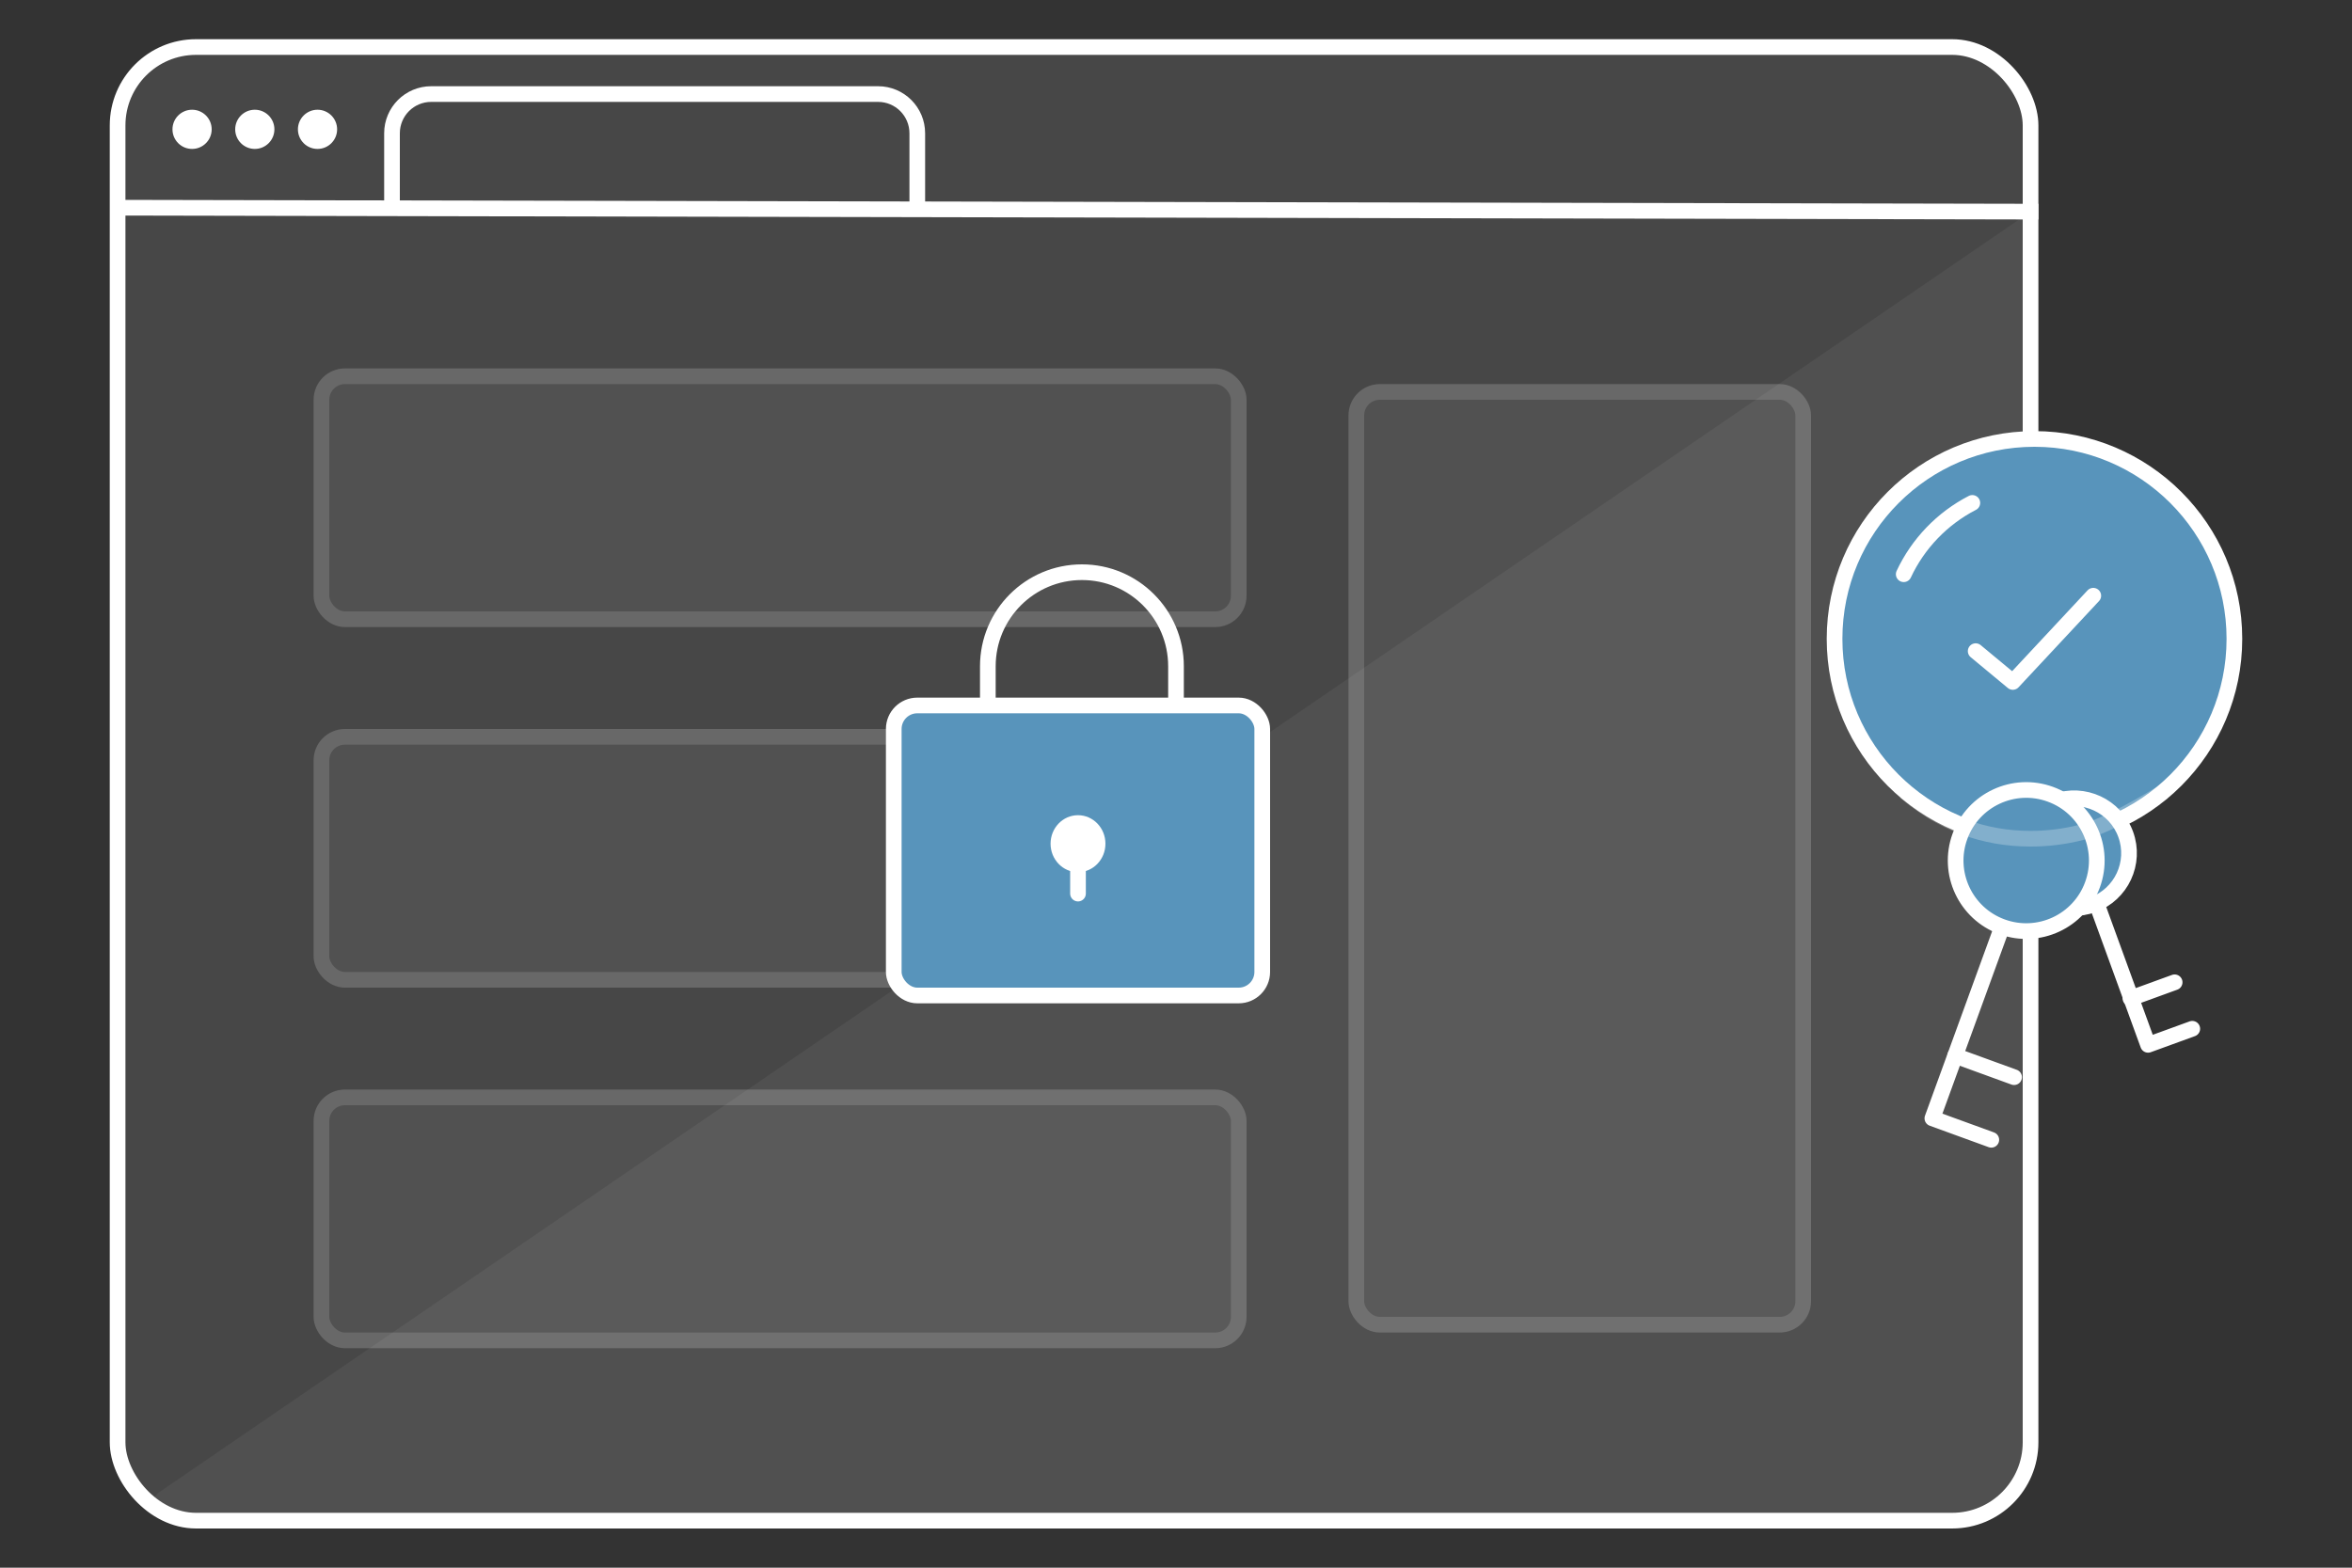 <?xml version="1.0" encoding="UTF-8"?>
<svg width="300px" height="200px" viewBox="0 0 300 200" version="1.1" xmlns="http://www.w3.org/2000/svg" xmlns:xlink="http://www.w3.org/1999/xlink">
    <rect x="0" y="0" width="300" height="200" fill="#333333" stroke="none"/>
    <title>LogoutGraphics/Logout Successfuly@2x</title>
    <g id="LogoutGraphics/Logout-Successfuly" stroke="none" stroke-width="1" fill="none" fill-rule="evenodd">
        <g transform="translate(15, 6)">
            <rect id="Rectangle" stroke="#FFFFFF" stroke-width="2" fill-opacity="0.1" fill="#FFFFFF" fill-rule="nonzero" x="0" y="0" width="244" height="188" rx="10"></rect>
            <path d="M244,21 L244,178 C244,183.523 239.523,188 234,188 L6.463,188 C5.359,188 4.463,187.105 4.463,186 C4.463,185.34 4.789,184.722 5.334,184.35 L244,21 L244,21 Z" id="Rectangle-Copy" fill-opacity="0.05" fill="#FFFFFF" fill-rule="nonzero"></path>
            <line x1="0.5" y1="20.5" x2="244" y2="21" id="Line" stroke="#FFFFFF" stroke-width="2" stroke-linecap="square"></line>
            <path d="M35,21 L35,11 C35,8.239 37.239,6 40,6 L97,6 C99.761,6 102,8.239 102,11 L102,21 L102,21" id="Path" stroke="#FFFFFF" stroke-width="2"></path>
            <circle id="Oval" fill="#FFFFFF" fill-rule="nonzero" cx="9.5" cy="10.5" r="2.5"></circle>
            <circle id="Oval-Copy" fill="#FFFFFF" fill-rule="nonzero" cx="17.5" cy="10.5" r="2.5"></circle>
            <circle id="Oval-Copy-2" fill="#FFFFFF" fill-rule="nonzero" cx="25.5" cy="10.5" r="2.5"></circle>
            <g id="Group-2" opacity="0.182" transform="translate(26, 42)" fill="#FFFFFF" fill-opacity="0.3" fill-rule="nonzero" stroke="#FFFFFF" stroke-width="2">
                <rect id="Rectangle" x="0" y="0" width="117" height="31" rx="3"></rect>
                <rect id="Rectangle-Copy-2" x="0" y="46" width="117" height="31" rx="3"></rect>
                <rect id="Rectangle-Copy-3" x="0" y="92" width="117" height="31" rx="3"></rect>
                <rect id="Rectangle-Copy-4" x="132" y="2" width="57" height="119" rx="3"></rect>
            </g>
            <g id="Group" transform="translate(99, 67)">
                <rect id="Rectangle" stroke="#FFFFFF" stroke-width="2" fill="#5894BB" fill-rule="nonzero" x="0" y="17" width="47" height="37" rx="3"></rect>
                <g id="Group-2" transform="translate(20, 31)">
                    <ellipse id="Oval" fill="#FFFFFF" fill-rule="nonzero" cx="3.5" cy="3.636" rx="3.5" ry="3.636"></ellipse>
                    <line x1="3.5" y1="5.455" x2="3.5" y2="10" id="Path-4" stroke="#FFFFFF" stroke-width="2" stroke-linecap="round"></line>
                </g>
                <path d="M12,17 L12,12 C12,5.373 17.373,0 24,0 C30.627,0 36,5.373 36,12 L36,17 L36,17" id="Path-3" stroke="#FFFFFF" stroke-width="2"></path>
            </g>
            <g id="Group-2" transform="translate(219, 50)" stroke="#FFFFFF" stroke-width="2">
                <circle id="Oval" fill="#5894BB" fill-rule="nonzero" cx="25.5" cy="25.5" r="25.5"></circle>
                <path d="M17.573,8.159 C13.743,10.134 10.651,13.342 8.822,17.258" id="Oval-Copy-3" fill="#5894BB" fill-rule="nonzero" stroke-linecap="round"></path>
                <g id="Group-3-Copy" transform="translate(33.5, 62) rotate(-20) translate(-33.5, -62) translate(26, 45)">
                    <circle id="Oval" fill="#5894BB" fill-rule="nonzero" cx="7.868" cy="7.39" r="7"></circle>
                    <polyline id="Path-5" stroke-linecap="round" stroke-linejoin="round" points="8.366 14.594 8.366 33.594 14.366 33.594"></polyline>
                    <line x1="8.28" y1="27.255" x2="14.28" y2="27.255" id="Path-6" stroke-linecap="round"></line>
                </g>
                <g id="Group-3" transform="translate(20, 66) rotate(20) translate(-20, -66) translate(11, 44)">
                    <circle id="Oval" fill="#5894BB" fill-rule="nonzero" cx="9" cy="9" r="9"></circle>
                    <polyline id="Path-5" stroke-linecap="round" stroke-linejoin="round" points="9 19 9 44 17 44"></polyline>
                    <line x1="9" y1="35.5" x2="17" y2="35.5" id="Path-6" stroke-linecap="round"></line>
                </g>
                <path d="M9,45 C13.667,49 19,51 25,51 C27.205,51 29.365,50.73 31.481,50.19 C33.907,49.57 37.414,47.84 42,45" id="Path-7" opacity="0.25"></path>
                <polyline id="Path-8" stroke-linecap="round" stroke-linejoin="round" points="18 27.071 22.737 31 33 20"></polyline>
            </g>
        </g>
    </g>
</svg>